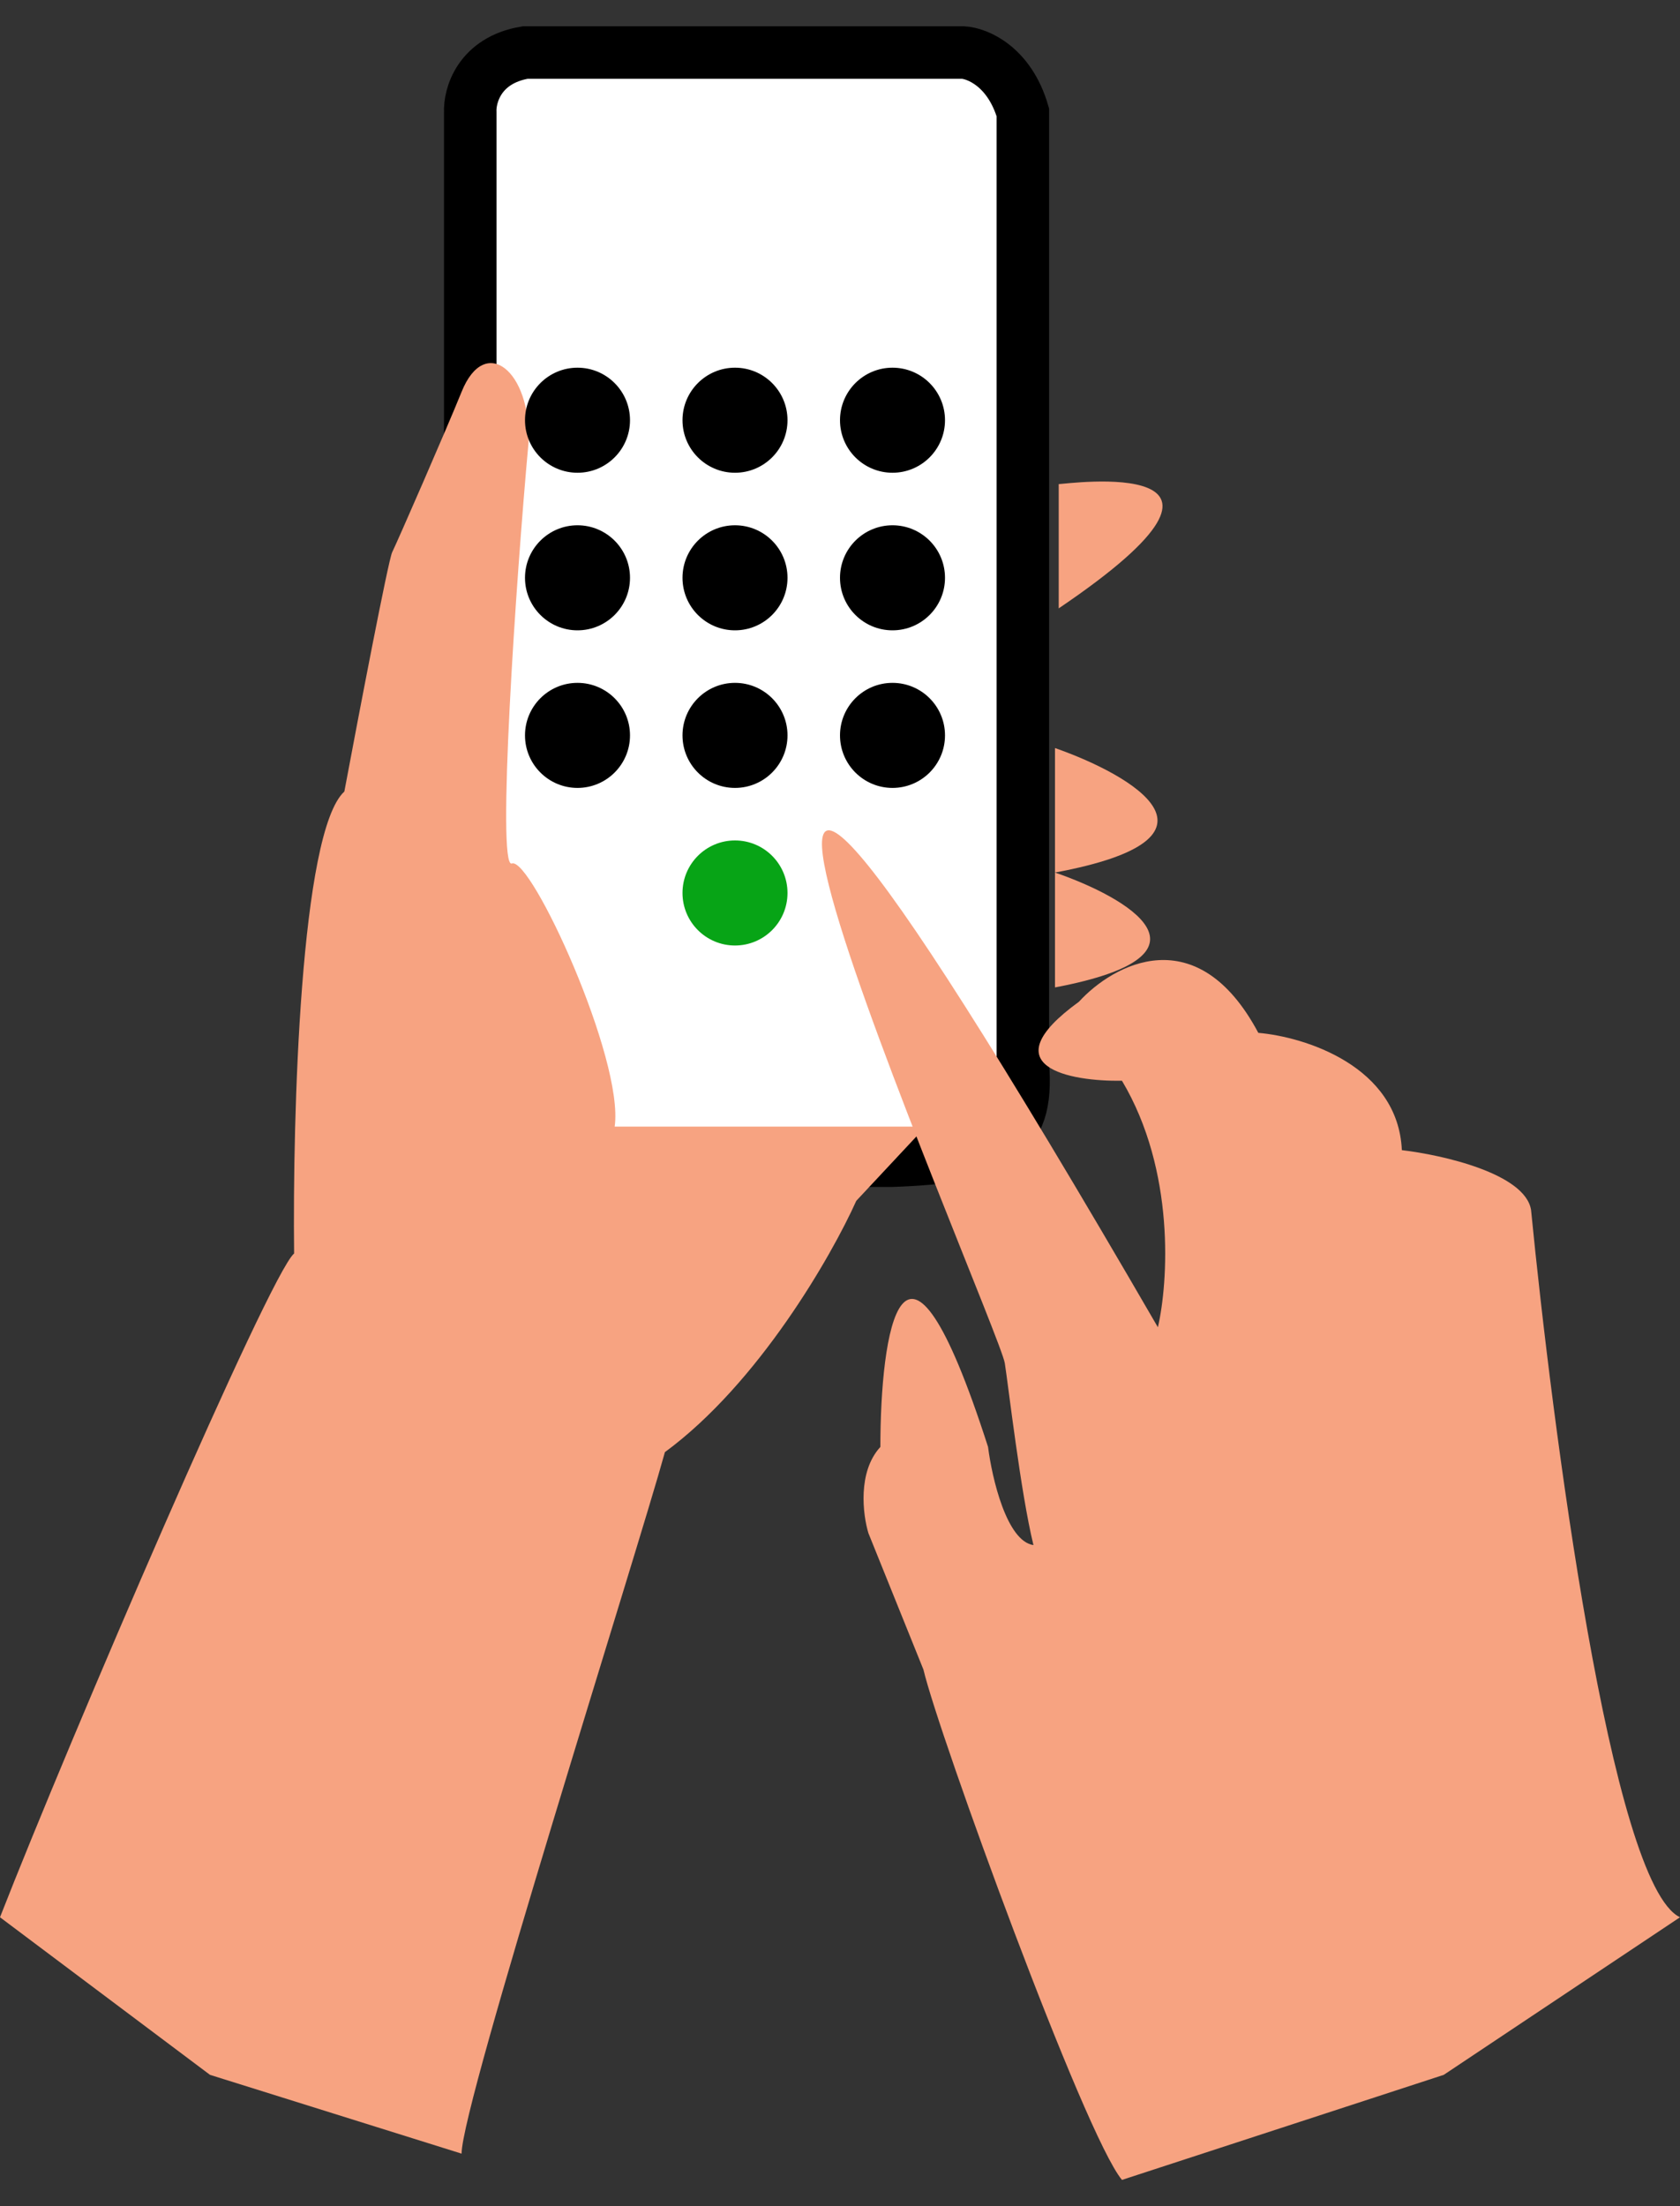 <svg width="32" height="42" viewBox="0 0 32 42" fill="none" xmlns="http://www.w3.org/2000/svg">
<rect x="0" y="0" width="32" height="42" fill="#333333" stroke="none"/>
<path d="M8.957 2.139V8.336L8.456 13.667L8.957 20.001L10.78 22.097H16.977C18.928 22.03 19.605 21.715 19.483 20.274V2.139C19.227 1.264 18.617 1.015 18.343 1H10.005C9.13 1.146 8.942 1.82 8.957 2.139Z" fill="white" stroke="black"/>
<path d="M20.095 14.241C21.569 14.758 23.631 15.954 20.095 16.611C21.462 17.081 23.376 18.178 20.095 18.798V16.611V14.241Z" fill="#F7A381"/>
<path d="M19.139 25.951C19.206 26.373 19.442 28.427 19.685 29.415C19.175 29.342 18.895 28.139 18.82 27.546C17.179 22.443 16.769 25.42 16.769 27.546C16.332 28.02 16.435 28.837 16.541 29.187L17.589 31.784C17.881 33.023 20.657 40.649 21.371 41.5L27.5 39.5L32 36.5C30.688 35.88 29.558 27.06 29.163 23.035C29.053 22.343 27.477 21.987 26.702 21.896C26.629 20.292 24.849 19.739 23.968 19.663C22.802 17.476 21.204 18.357 20.551 19.071C18.838 20.311 20.384 20.59 21.371 20.575C22.392 22.288 22.252 24.418 22.055 25.268C9.702 3.965 19.016 25.187 19.139 25.951Z" fill="#F7A381"/>
<path d="M20.166 9.216C20.303 9.216 24.545 8.621 20.166 11.582V9.216Z" fill="#F7A381"/>
<path d="M5.602 23.863C5.128 24.264 1.337 33.083 0 36.5L4 39.5L8.792 41C8.792 40.052 12.133 29.574 12.665 27.645C14.451 26.333 15.839 23.909 16.31 22.861L17.631 21.448H11.708C11.89 20.173 10.113 16.302 9.749 16.439C9.457 16.549 9.825 11.075 10.068 8.417C10.118 7.06 9.239 6.35 8.792 7.46C8.506 8.168 7.561 10.331 7.47 10.513C7.397 10.659 6.832 13.611 6.559 15.069C5.721 15.835 5.572 21.251 5.602 23.863Z" fill="#F7A381"/>
<circle cx="11" cy="8" r="1" fill="black"/>
<circle cx="11" cy="11" r="1" fill="black"/>
<circle cx="11" cy="14" r="1" fill="black"/>
<circle cx="14" cy="11" r="1" fill="black"/>
<circle cx="17" cy="11" r="1" fill="black"/>
<circle cx="14" cy="14" r="1" fill="black"/>
<circle cx="17" cy="14" r="1" fill="black"/>
<circle cx="14" cy="17" r="1" fill="#07A416"/>
<circle cx="14" cy="8" r="1" fill="black"/>
<circle cx="17" cy="8" r="1" fill="black"/>
</svg>
